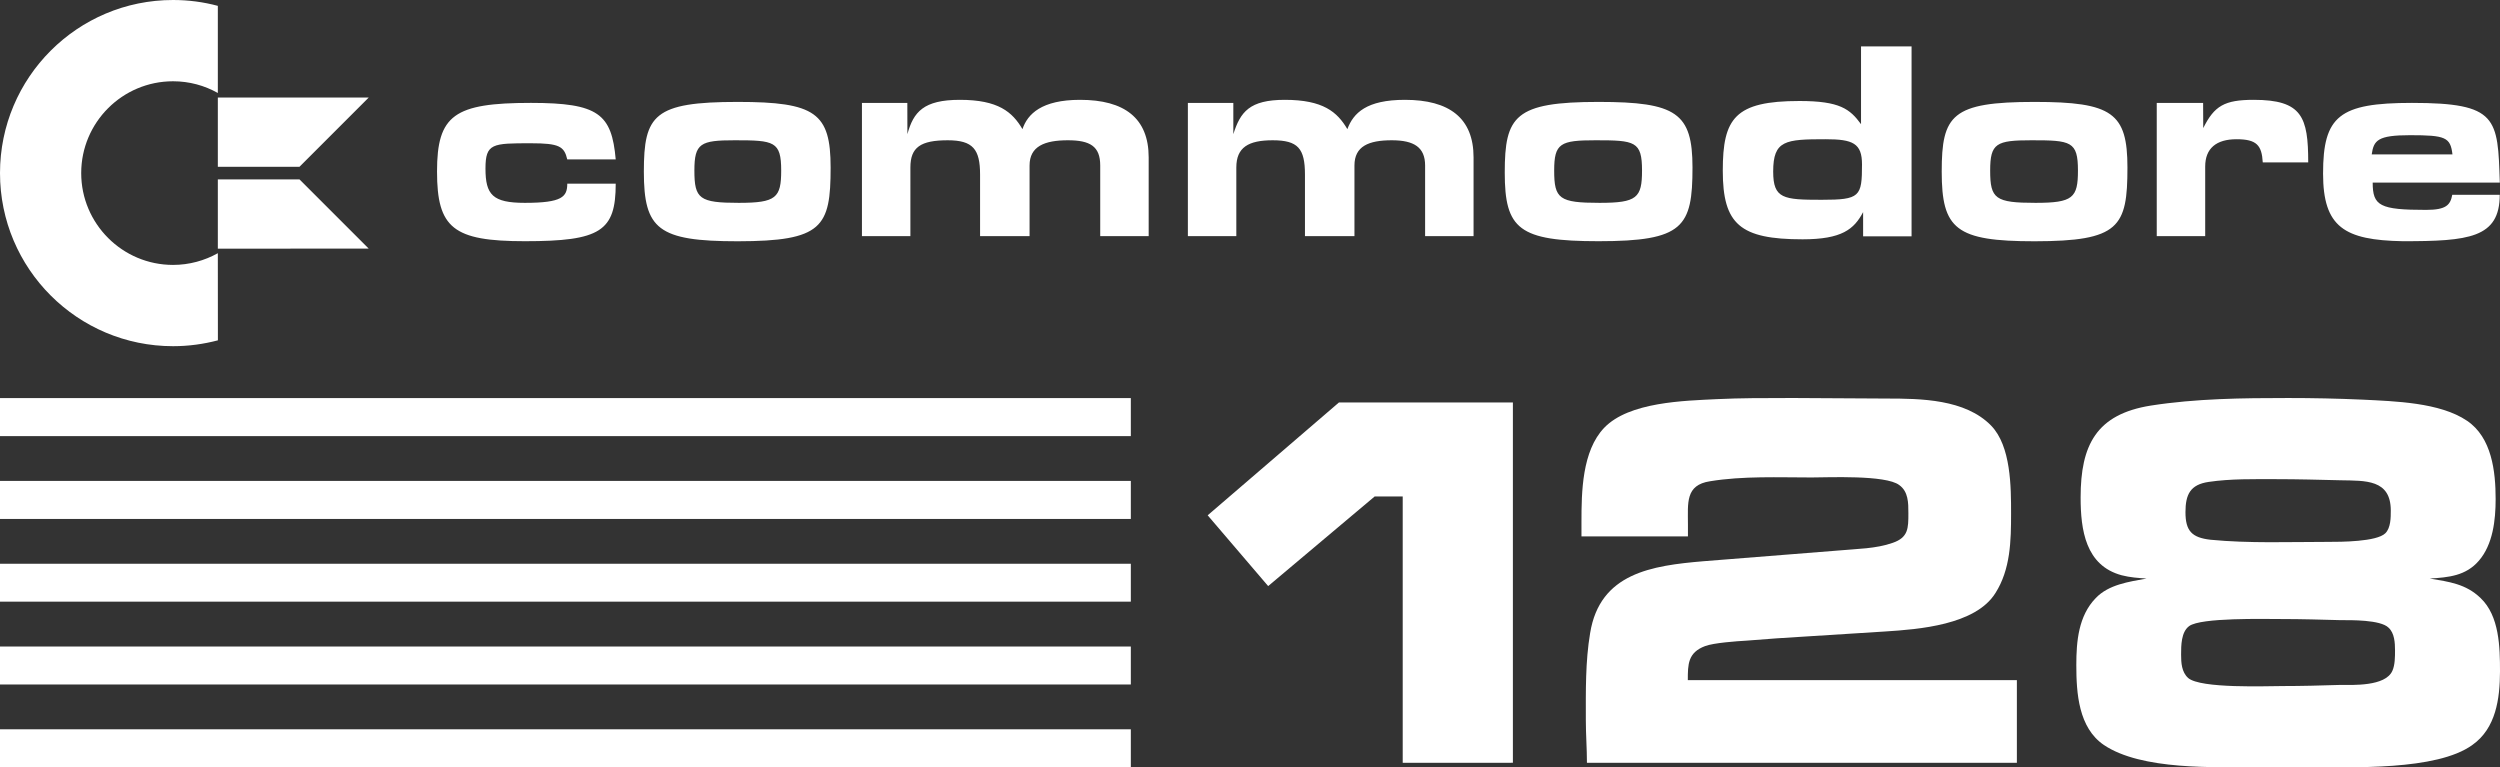 <?xml version="1.0" encoding="utf-8"?>
<!-- Generator: Adobe Illustrator 25.4.1, SVG Export Plug-In . SVG Version: 6.00 Build 0)  -->
<svg version="1.1" id="Layer_1" xmlns="http://www.w3.org/2000/svg" xmlns:xlink="http://www.w3.org/1999/xlink" x="0px" y="0px"
	 viewBox="0 0 3839 1178.3" style="enable-background:new 0 0 3839 1178.3;" xml:space="preserve">
<rect x="0" y="0" width="3839" height="1178.3" fill="#333333" stroke="none"/>
<style type="text/css">
	.st0{fill-rule:evenodd;clip-rule:evenodd;fill:#FD2537;}
	.st1{fill-rule:evenodd;clip-rule:evenodd;fill:#FD7801;}
	.st2{fill-rule:evenodd;clip-rule:evenodd;fill:#F2F540;}
	.st3{fill-rule:evenodd;clip-rule:evenodd;fill:#48CC31;}
	.st4{fill-rule:evenodd;clip-rule:evenodd;fill:#14A3FD;}
	.st5{fill:#0F2166;}
	.st6{fill:#FD2537;}
	.st7{fill-rule:evenodd;clip-rule:evenodd;fill:#FFFFFF;}
	.st8{fill:#FFFFFF;}
	.st9{fill-rule:evenodd;clip-rule:evenodd;}
</style>
<g>
	<g>
		<path class="st8" d="M2154,1171.4v-409h-43.1L1947.4,900l-92.9-108.7L2056.1,618h267.1v553.3L2154,1171.4L2154,1171.4z"/>
		<path class="st8" d="M2436.9,1171.4c0-21.6-1.7-44-1.7-65.6c0-44.8-0.8-89.6,6.6-133.6c14.9-92.1,94.6-103.7,174.3-110.4l209-16.6
			c26.6-2.5,55.6-2.5,81.3-11.6c24.1-8.3,24.1-22.4,24.1-45.6c0-15.8,0-33.2-14.1-43.2c-20.7-15.8-110.4-11.6-134.4-11.6
			c-50.6,0-105.4-2.5-156,5.8c-38.2,5.8-34,33.2-34,66.4v18.3h-163.5v-22.4c0-45.6,0.8-108.7,34.9-144.4
			c38.2-39.8,122.8-41.5,173.4-44c35.7-1.7,71.4-1.7,107-1.7h15.8l136.9,0.8c53.1,0,121.2,0.8,161,41.5
			c30.7,31.5,30.7,94.6,30.7,135.3c0,41.5-0.8,85.5-24.1,122c-30.7,49-117.8,55.6-169.3,58.9c-39.8,2.5-78.8,5-118.7,7.5
			c-31.5,1.7-63.1,4.1-94.6,6.6c-14.1,0.8-49.8,3.3-63.1,8.3c-26.6,10-26.6,28.2-26.6,52.3h505.3v127L2436.9,1171.4L2436.9,1171.4z"
			/>
		<path class="st8" d="M3796.5,1144c-54.8,39.8-186.6,34-252.2,34h-75.5c-68,0-180,5-238.1-34c-39-26.6-42.3-79.7-42.3-122.8
			c0-36.5,3.3-75.5,29.9-102.9c19.9-20.7,50.6-24.9,78-29.9c-12.4-0.8-25.7-1.7-38.2-5c-55.6-14.9-63.1-69.7-63.1-119.5
			c0-80.5,24.1-127.8,107.9-141.1c68.9-10.8,141.1-11.6,210.7-11.6c38.2,0,76.3,0.8,114.5,2.5c49,2.5,118.7,4.2,160.2,32.4
			c38.2,25.7,44,78,44,120.3c0,32.4-4.2,69.7-25.7,94.6c-19.9,23.2-46.5,25.7-75.5,27.4c29.9,5,55.6,8.3,78,29.9
			c29,27.4,29.9,75.5,29.9,112.9C3838.8,1072.6,3833,1118.3,3796.5,1144z M3667.9,963.9c-12.4-12.4-58.1-11.6-73.9-11.6
			c-29.9-0.8-59.7-1.7-89.6-1.7c-27.4,0-124.5-2.5-142.7,10.8c-12.4,9.1-12.4,29.9-12.4,44c0,12.4,0.8,26.6,10.8,35.7
			c19.1,16.6,121.2,12.4,145.2,12.4c29,0,58.1-0.8,87.1-1.7c20.7,0,70.5,2.5,81.3-21.6c4.1-9.1,4.1-21.6,4.1-31.5
			C3677.8,987.1,3677,972.2,3667.9,963.9z M3594.1,737.5c-33.2-0.8-65.6-1.7-98.7-1.7c-34,0-69.7-0.8-103.7,4.2
			c-28.2,4.1-35.7,19.1-35.7,46.5c0,29,10,39,38.2,42.3c58.9,5.8,122,3.3,180.8,3.3c19.1,0,74.7,0,88-13.3
			c8.3-8.3,8.3-24.1,8.3-34.9C3671.2,735.8,3632.3,738.3,3594.1,737.5z"/>
	</g>
	<g>
		<g>
			<polygon id="polygon7_00000109736708943820745950000001570095231073670306_" class="st7" points="0,611.3 0,611.3 1736.5,611.3 
				1736.5,669.7 0,669.7 			"/>
			<polygon class="st7" points="0,738.5 0,738.5 1736.5,738.5 1736.5,796.9 0,796.9 			"/>
			<polygon class="st7" points="0,865.7 0,865.7 1736.5,865.7 1736.5,923.9 0,923.9 			"/>
			<polygon class="st7" points="0,992.8 0,992.8 1736.5,992.8 1736.5,1051.1 0,1051.1 			"/>
			<polygon id="polygon15_00000092438240905055647400000003911054972257882264_" class="st7" points="0,1119.9 0,1119.9 
				1736.5,1119.9 1736.5,1178.3 0,1178.3 			"/>
		</g>
	</g>
	<g>
		<path id="path4595_00000043443119967617540990000013461199605080581513_" class="st8" d="M3383.1,158.1h-71.2v204.5h74.4V255.7
			c0-27.9,17.1-41.9,48.1-41.9s38.8,9.3,40.3,35.6h69.8c0-69.7-9.3-96.1-83.7-96.1c-45,0-60.5,9.3-77.5,43.4L3383.1,158.1
			L3383.1,158.1z M3725.6,322.3c-71.3,0-82.1-6.2-82.1-41.9h195.2c-3.1-99.2-3.1-122.4-134.9-122.4c-111.6,0-136.5,20.1-136.5,108.5
			c0,82.2,32.6,102.3,122.5,103.9c100.8,0,148.8-4.7,148.8-71.3h-72.9C3762.8,314.6,3756.6,322.3,3725.6,322.3z M3642,237.1
			c3.1-21.7,9.3-29.5,58.9-29.5c54.3,0,62,3.1,65.1,29.5H3642z M871.1,244.8h74.4C939.3,175,919.1,158,815.3,158
			c-117.8,0-144.2,18.6-144.2,105.4s24.8,107,134.9,107c116.3,0,139.5-15.5,139.5-88.4h-74.4c0,20.2-7.7,29.5-65.1,29.5
			c-49.6,0-60.5-12.4-60.5-52.7c0-38.8,10.8-38.8,69.8-38.8C858.7,220,866.4,224.7,871.1,244.8z M2599,257.2
			c0-83.7-24.8-100.7-144.2-100.7c-128.7,0-144.1,21.7-144.1,108.5s21.7,105.4,144.1,105.4C2585,370.4,2599,348.7,2599,257.2z
			 M2386.6,261.9c0-41.9,9.3-46.5,63.6-46.5c60.5,0,71.3,1.5,71.3,46.5c0,41.9-7.8,49.6-65.1,49.6
			C2394.3,311.5,2386.6,305.3,2386.6,261.9L2386.6,261.9z M3266.9,257.2c0-83.7-23.3-100.7-142.6-100.7
			c-127.1,0-142.6,20.1-142.6,107c0,88.4,21.7,107,142.6,107C3254.5,370.4,3266.9,348.7,3266.9,257.2z M3056.1,261.9
			c0-41.9,9.3-46.5,63.5-46.5c60.5,0,71.3,1.5,71.3,46.5c0,41.9-7.7,49.6-65.1,49.6C3063.9,311.5,3056.1,305.3,3056.1,261.9z
			 M1275.5,257.2c0-83.7-23.3-100.7-142.6-100.7c-128.7,0-144.2,20.1-144.2,107c0,88.4,21.7,107,144.2,107
			C1263.1,370.4,1275.5,348.7,1275.5,257.2z M1066.3,261.9c0-41.9,9.3-46.5,62-46.5c60.5,0,71.3,1.5,71.3,46.5
			c0,41.9-7.8,49.6-65.1,49.6C1074,311.5,1066.3,305.3,1066.3,261.9z M2857.8,71.3v119.4c-17-23.3-32.5-35.6-94.5-35.6
			c-99.2,0-117.8,26.4-117.8,107c0,82.2,26.4,105.4,122.5,105.4c60.5,0,79.1-15.5,93-41.8v37.2h74.4V71.3H2857.8L2857.8,71.3z
			 M2803.5,213.8c41.8,0,55.8,6.2,55.8,38.7c0,49.6-3.1,54.3-62,54.3c-58.9,0-74.4-1.6-74.4-43.4
			C2722.9,215.4,2741.5,213.8,2803.5,213.8z M1393.3,158.1h-69.7v204.5h74.4V257.2c0-31,15.5-41.8,57.4-41.8
			c38.8,0,49.6,13.9,49.6,52.7v94.5h76V254.1c0-29.5,23.2-38.7,58.9-38.7c34.1,0,49.6,9.3,49.6,38.7v108.5h74.4V241.7
			c0-60.4-37.2-88.4-105.4-88.4c-58.9,0-80.6,21.7-88.4,45c-15.5-26.4-37.2-45-96.1-45c-55.8,0-71.3,18.6-80.6,52.7L1393.3,158.1
			L1393.3,158.1z M1893.9,158.1h-69.8v204.5h74.4V257.2c0-31,18.6-41.8,55.8-41.8c38.8,0,49.6,12.4,49.6,52.7v94.5h76V254.1
			c0-29.5,21.7-38.7,57.4-38.7c34.1,0,51.1,10.8,51.1,38.7v108.5h74.4V241.7c0-60.4-37.2-88.4-105.4-88.4c-58.9,0-79.1,20.1-88.4,45
			c-15.5-26.4-37.2-45-96.1-45c-54.2,0-68.2,18.6-79,52.7V158.1L1893.9,158.1z"/>
		<g>
			<path class="st8" d="M334.5,388.8c-20.4,11.4-43.8,18-68.8,18c-77.7,0-141-63.2-141-141s63.2-141,141-141c25,0,48.4,6.5,68.8,18
				V9c-21.9-5.9-45-9-68.8-9C119,0,0,119,0,265.8s119,265.8,265.8,265.8c23.8,0,46.8-3.2,68.8-9L334.5,388.8L334.5,388.8z"/>
			<g>
				<polygon class="st8" points="446,149.8 410.9,149.8 334.5,149.8 334.5,256.1 410.9,256.1 446,256.1 459.9,256.1 566.2,149.8 
									"/>
				<polygon class="st8" points="566.2,381.8 459.9,275.5 446,275.5 410.9,275.5 334.5,275.5 334.5,381.9 446,381.9 446,381.8 				
					"/>
			</g>
		</g>
	</g>
</g>
</svg>
